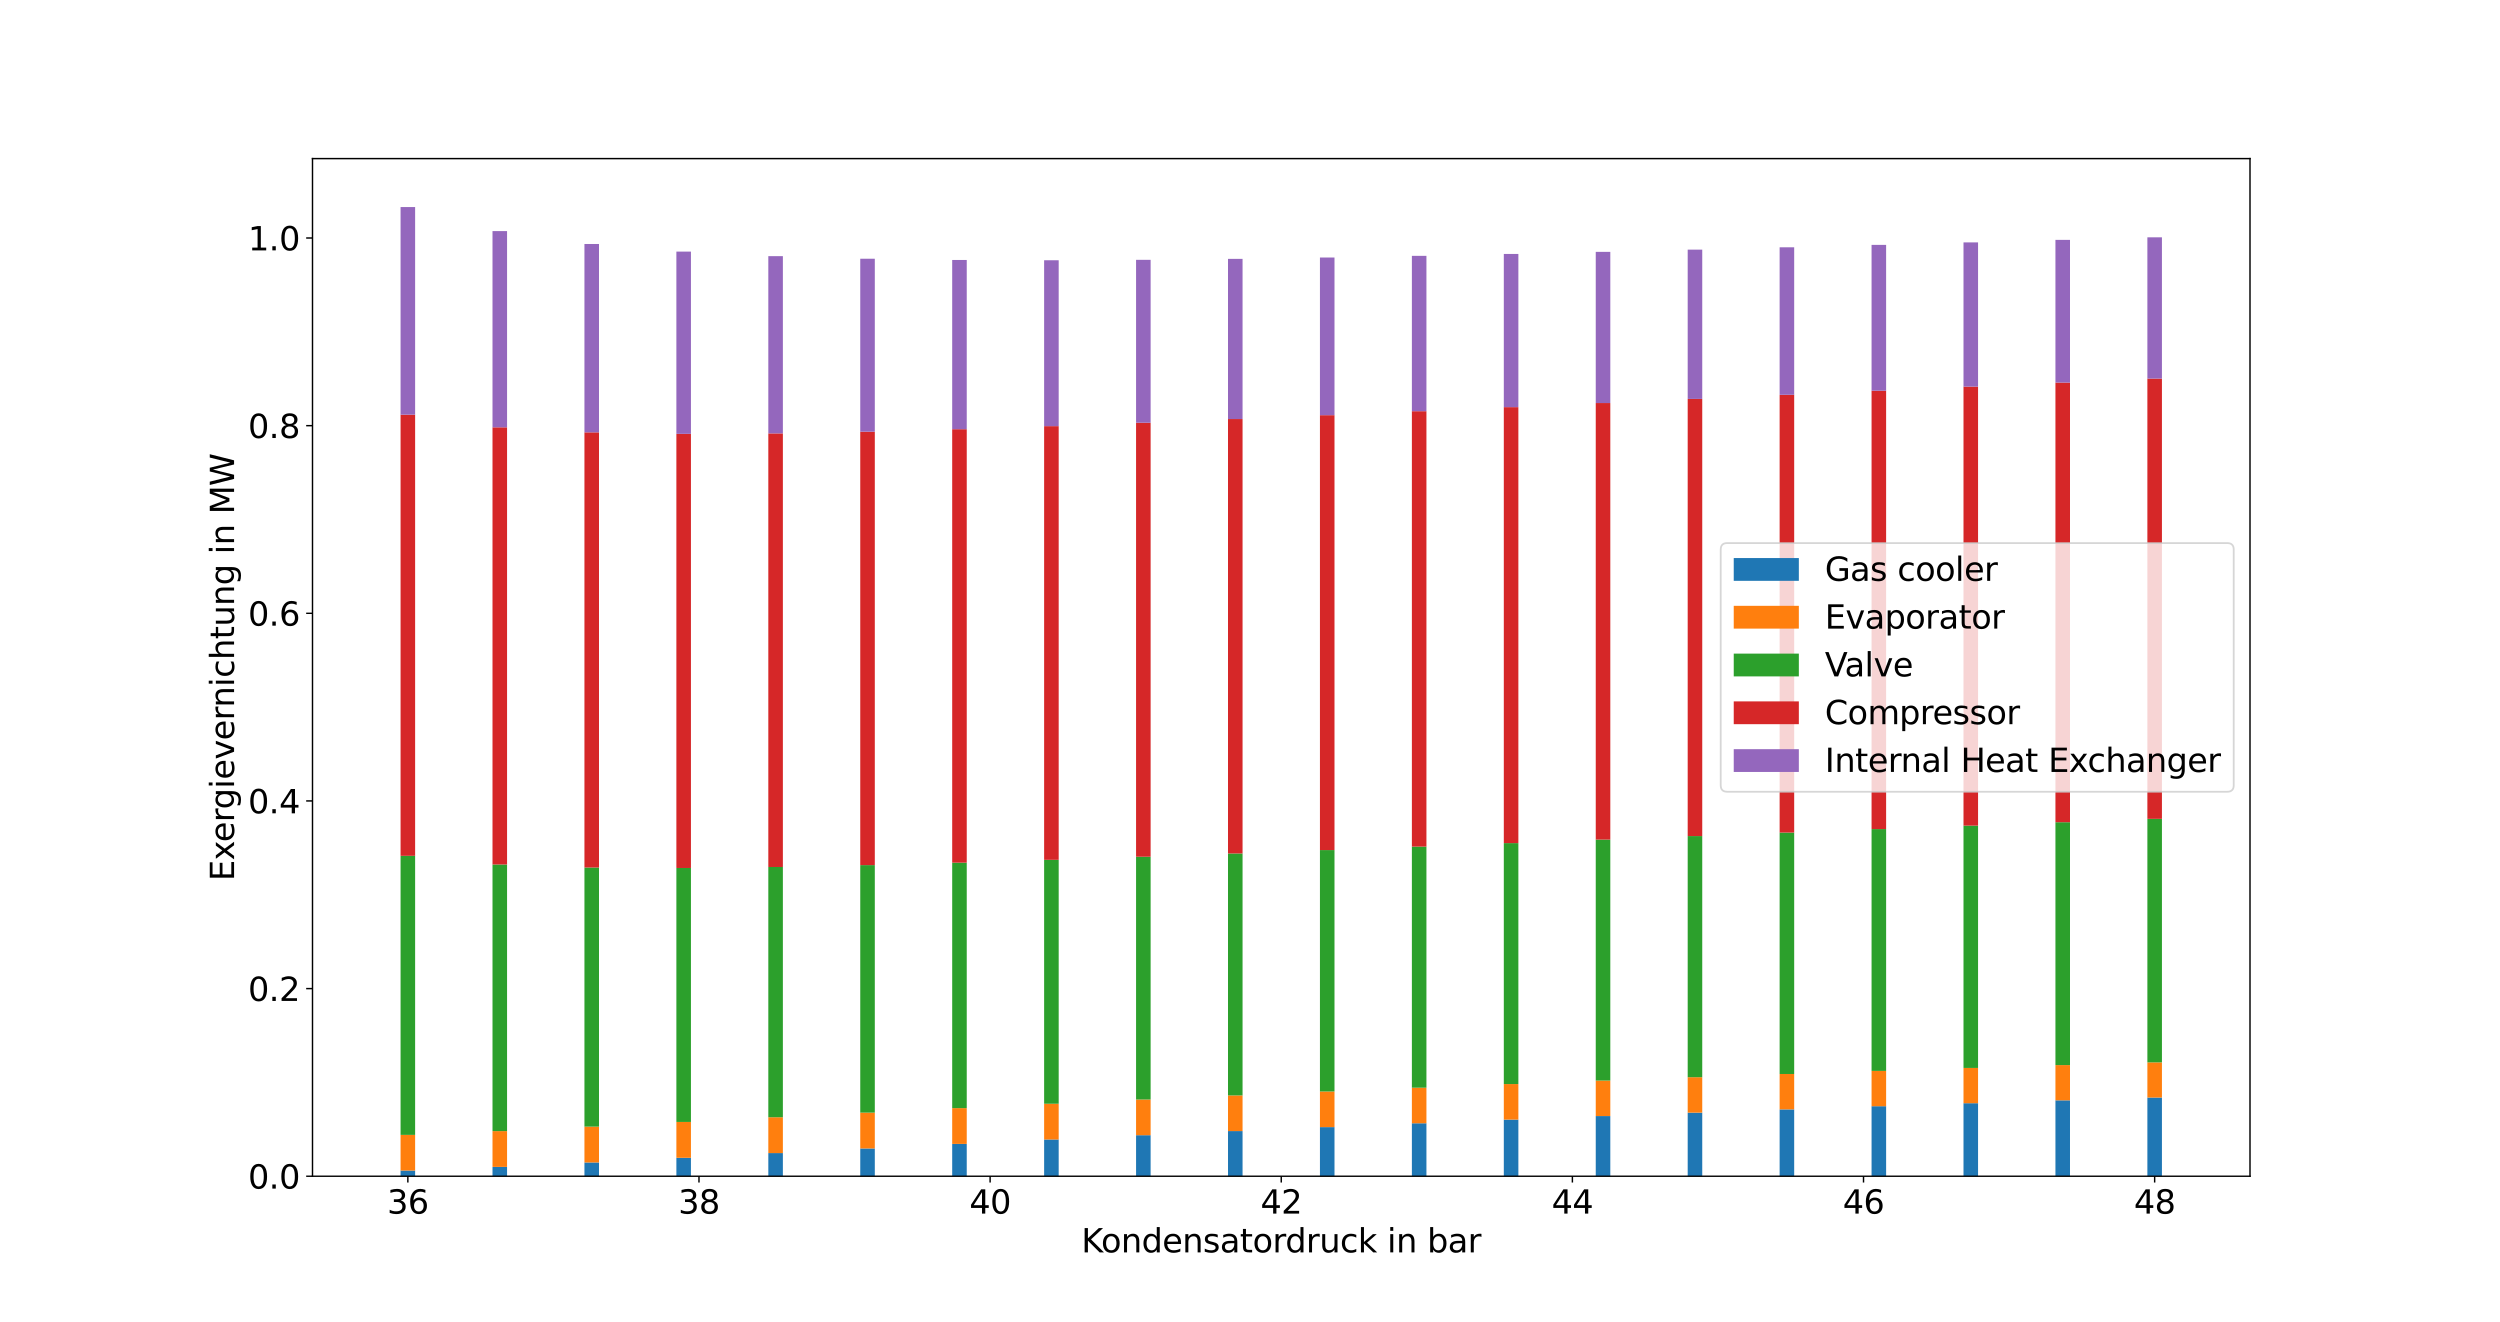 <?xml version="1.0" encoding="utf-8" standalone="no"?>
<!DOCTYPE svg PUBLIC "-//W3C//DTD SVG 1.1//EN"
  "http://www.w3.org/Graphics/SVG/1.1/DTD/svg11.dtd">
<svg xmlns:xlink="http://www.w3.org/1999/xlink" width="1382.4pt" height="730.8pt" viewBox="0 0 1382.4 730.8" xmlns="http://www.w3.org/2000/svg" version="1.1">
 <defs>
  <style type="text/css">*{stroke-linejoin: round; stroke-linecap: butt}</style>
 </defs>
 <g id="figure_1">
  <g id="patch_1">
   <path d="M 0 730.8 
L 1382.4 730.8 
L 1382.4 0 
L 0 0 
z
" style="fill: #ffffff"/>
  </g>
  <g id="axes_1">
   <g id="patch_2">
    <path d="M 172.8 650.412 
L 1244.16 650.412 
L 1244.16 87.696 
L 172.8 87.696 
z
" style="fill: #ffffff"/>
   </g>
   <g id="patch_3">
    <path d="M 221.498 650.412 
L 229.547 650.412 
L 229.547 647.27 
L 221.498 647.27 
z
" clip-path="url(#p63d029e828)" style="fill: #1f77b4"/>
   </g>
   <g id="patch_4">
    <path d="M 272.336 650.412 
L 280.385 650.412 
L 280.385 645.251 
L 272.336 645.251 
z
" clip-path="url(#p63d029e828)" style="fill: #1f77b4"/>
   </g>
   <g id="patch_5">
    <path d="M 323.173 650.412 
L 331.223 650.412 
L 331.223 642.798 
L 323.173 642.798 
z
" clip-path="url(#p63d029e828)" style="fill: #1f77b4"/>
   </g>
   <g id="patch_6">
    <path d="M 374.011 650.412 
L 382.06 650.412 
L 382.06 640.216 
L 374.011 640.216 
z
" clip-path="url(#p63d029e828)" style="fill: #1f77b4"/>
   </g>
   <g id="patch_7">
    <path d="M 424.849 650.412 
L 432.898 650.412 
L 432.898 637.616 
L 424.849 637.616 
z
" clip-path="url(#p63d029e828)" style="fill: #1f77b4"/>
   </g>
   <g id="patch_8">
    <path d="M 475.686 650.412 
L 483.735 650.412 
L 483.735 635.048 
L 475.686 635.048 
z
" clip-path="url(#p63d029e828)" style="fill: #1f77b4"/>
   </g>
   <g id="patch_9">
    <path d="M 526.524 650.412 
L 534.573 650.412 
L 534.573 632.536 
L 526.524 632.536 
z
" clip-path="url(#p63d029e828)" style="fill: #1f77b4"/>
   </g>
   <g id="patch_10">
    <path d="M 577.361 650.412 
L 585.411 650.412 
L 585.411 630.096 
L 577.361 630.096 
z
" clip-path="url(#p63d029e828)" style="fill: #1f77b4"/>
   </g>
   <g id="patch_11">
    <path d="M 628.199 650.412 
L 636.248 650.412 
L 636.248 627.732 
L 628.199 627.732 
z
" clip-path="url(#p63d029e828)" style="fill: #1f77b4"/>
   </g>
   <g id="patch_12">
    <path d="M 679.037 650.412 
L 687.086 650.412 
L 687.086 625.449 
L 679.037 625.449 
z
" clip-path="url(#p63d029e828)" style="fill: #1f77b4"/>
   </g>
   <g id="patch_13">
    <path d="M 729.874 650.412 
L 737.923 650.412 
L 737.923 623.248 
L 729.874 623.248 
z
" clip-path="url(#p63d029e828)" style="fill: #1f77b4"/>
   </g>
   <g id="patch_14">
    <path d="M 780.712 650.412 
L 788.761 650.412 
L 788.761 621.129 
L 780.712 621.129 
z
" clip-path="url(#p63d029e828)" style="fill: #1f77b4"/>
   </g>
   <g id="patch_15">
    <path d="M 831.549 650.412 
L 839.599 650.412 
L 839.599 619.089 
L 831.549 619.089 
z
" clip-path="url(#p63d029e828)" style="fill: #1f77b4"/>
   </g>
   <g id="patch_16">
    <path d="M 882.387 650.412 
L 890.436 650.412 
L 890.436 617.129 
L 882.387 617.129 
z
" clip-path="url(#p63d029e828)" style="fill: #1f77b4"/>
   </g>
   <g id="patch_17">
    <path d="M 933.225 650.412 
L 941.274 650.412 
L 941.274 615.246 
L 933.225 615.246 
z
" clip-path="url(#p63d029e828)" style="fill: #1f77b4"/>
   </g>
   <g id="patch_18">
    <path d="M 984.062 650.412 
L 992.111 650.412 
L 992.111 613.437 
L 984.062 613.437 
z
" clip-path="url(#p63d029e828)" style="fill: #1f77b4"/>
   </g>
   <g id="patch_19">
    <path d="M 1034.9 650.412 
L 1042.949 650.412 
L 1042.949 611.7 
L 1034.9 611.7 
z
" clip-path="url(#p63d029e828)" style="fill: #1f77b4"/>
   </g>
   <g id="patch_20">
    <path d="M 1085.737 650.412 
L 1093.787 650.412 
L 1093.787 610.033 
L 1085.737 610.033 
z
" clip-path="url(#p63d029e828)" style="fill: #1f77b4"/>
   </g>
   <g id="patch_21">
    <path d="M 1136.575 650.412 
L 1144.624 650.412 
L 1144.624 608.434 
L 1136.575 608.434 
z
" clip-path="url(#p63d029e828)" style="fill: #1f77b4"/>
   </g>
   <g id="patch_22">
    <path d="M 1187.413 650.412 
L 1195.462 650.412 
L 1195.462 606.9 
L 1187.413 606.9 
z
" clip-path="url(#p63d029e828)" style="fill: #1f77b4"/>
   </g>
   <g id="patch_23">
    <path d="M 221.498 647.27 
L 229.547 647.27 
L 229.547 627.544 
L 221.498 627.544 
z
" clip-path="url(#p63d029e828)" style="fill: #ff7f0e"/>
   </g>
   <g id="patch_24">
    <path d="M 272.336 645.251 
L 280.385 645.251 
L 280.385 625.456 
L 272.336 625.456 
z
" clip-path="url(#p63d029e828)" style="fill: #ff7f0e"/>
   </g>
   <g id="patch_25">
    <path d="M 323.173 642.798 
L 331.223 642.798 
L 331.223 622.976 
L 323.173 622.976 
z
" clip-path="url(#p63d029e828)" style="fill: #ff7f0e"/>
   </g>
   <g id="patch_26">
    <path d="M 374.011 640.216 
L 382.06 640.216 
L 382.06 620.387 
L 374.011 620.387 
z
" clip-path="url(#p63d029e828)" style="fill: #ff7f0e"/>
   </g>
   <g id="patch_27">
    <path d="M 424.849 637.616 
L 432.898 637.616 
L 432.898 617.791 
L 424.849 617.791 
z
" clip-path="url(#p63d029e828)" style="fill: #ff7f0e"/>
   </g>
   <g id="patch_28">
    <path d="M 475.686 635.048 
L 483.735 635.048 
L 483.735 615.235 
L 475.686 615.235 
z
" clip-path="url(#p63d029e828)" style="fill: #ff7f0e"/>
   </g>
   <g id="patch_29">
    <path d="M 526.524 632.536 
L 534.573 632.536 
L 534.573 612.741 
L 526.524 612.741 
z
" clip-path="url(#p63d029e828)" style="fill: #ff7f0e"/>
   </g>
   <g id="patch_30">
    <path d="M 577.361 630.096 
L 585.411 630.096 
L 585.411 610.32 
L 577.361 610.32 
z
" clip-path="url(#p63d029e828)" style="fill: #ff7f0e"/>
   </g>
   <g id="patch_31">
    <path d="M 628.199 627.732 
L 636.248 627.732 
L 636.248 607.979 
L 628.199 607.979 
z
" clip-path="url(#p63d029e828)" style="fill: #ff7f0e"/>
   </g>
   <g id="patch_32">
    <path d="M 679.037 625.449 
L 687.086 625.449 
L 687.086 605.72 
L 679.037 605.72 
z
" clip-path="url(#p63d029e828)" style="fill: #ff7f0e"/>
   </g>
   <g id="patch_33">
    <path d="M 729.874 623.248 
L 737.923 623.248 
L 737.923 603.545 
L 729.874 603.545 
z
" clip-path="url(#p63d029e828)" style="fill: #ff7f0e"/>
   </g>
   <g id="patch_34">
    <path d="M 780.712 621.129 
L 788.761 621.129 
L 788.761 601.452 
L 780.712 601.452 
z
" clip-path="url(#p63d029e828)" style="fill: #ff7f0e"/>
   </g>
   <g id="patch_35">
    <path d="M 831.549 619.089 
L 839.599 619.089 
L 839.599 599.44 
L 831.549 599.44 
z
" clip-path="url(#p63d029e828)" style="fill: #ff7f0e"/>
   </g>
   <g id="patch_36">
    <path d="M 882.387 617.129 
L 890.436 617.129 
L 890.436 597.507 
L 882.387 597.507 
z
" clip-path="url(#p63d029e828)" style="fill: #ff7f0e"/>
   </g>
   <g id="patch_37">
    <path d="M 933.225 615.246 
L 941.274 615.246 
L 941.274 595.651 
L 933.225 595.651 
z
" clip-path="url(#p63d029e828)" style="fill: #ff7f0e"/>
   </g>
   <g id="patch_38">
    <path d="M 984.062 613.437 
L 992.111 613.437 
L 992.111 593.871 
L 984.062 593.871 
z
" clip-path="url(#p63d029e828)" style="fill: #ff7f0e"/>
   </g>
   <g id="patch_39">
    <path d="M 1034.9 611.7 
L 1042.949 611.7 
L 1042.949 592.162 
L 1034.9 592.162 
z
" clip-path="url(#p63d029e828)" style="fill: #ff7f0e"/>
   </g>
   <g id="patch_40">
    <path d="M 1085.737 610.033 
L 1093.787 610.033 
L 1093.787 590.524 
L 1085.737 590.524 
z
" clip-path="url(#p63d029e828)" style="fill: #ff7f0e"/>
   </g>
   <g id="patch_41">
    <path d="M 1136.575 608.434 
L 1144.624 608.434 
L 1144.624 588.953 
L 1136.575 588.953 
z
" clip-path="url(#p63d029e828)" style="fill: #ff7f0e"/>
   </g>
   <g id="patch_42">
    <path d="M 1187.413 606.9 
L 1195.462 606.9 
L 1195.462 587.447 
L 1187.413 587.447 
z
" clip-path="url(#p63d029e828)" style="fill: #ff7f0e"/>
   </g>
   <g id="patch_43">
    <path d="M 221.498 627.544 
L 229.547 627.544 
L 229.547 473.232 
L 221.498 473.232 
z
" clip-path="url(#p63d029e828)" style="fill: #2ca02c"/>
   </g>
   <g id="patch_44">
    <path d="M 272.336 625.456 
L 280.385 625.456 
L 280.385 478.028 
L 272.336 478.028 
z
" clip-path="url(#p63d029e828)" style="fill: #2ca02c"/>
   </g>
   <g id="patch_45">
    <path d="M 323.173 622.976 
L 331.223 622.976 
L 331.223 479.708 
L 323.173 479.708 
z
" clip-path="url(#p63d029e828)" style="fill: #2ca02c"/>
   </g>
   <g id="patch_46">
    <path d="M 374.011 620.387 
L 382.06 620.387 
L 382.06 479.958 
L 374.011 479.958 
z
" clip-path="url(#p63d029e828)" style="fill: #2ca02c"/>
   </g>
   <g id="patch_47">
    <path d="M 424.849 617.791 
L 432.898 617.791 
L 432.898 479.41 
L 424.849 479.41 
z
" clip-path="url(#p63d029e828)" style="fill: #2ca02c"/>
   </g>
   <g id="patch_48">
    <path d="M 475.686 615.235 
L 483.735 615.235 
L 483.735 478.373 
L 475.686 478.373 
z
" clip-path="url(#p63d029e828)" style="fill: #2ca02c"/>
   </g>
   <g id="patch_49">
    <path d="M 526.524 612.741 
L 534.573 612.741 
L 534.573 477.017 
L 526.524 477.017 
z
" clip-path="url(#p63d029e828)" style="fill: #2ca02c"/>
   </g>
   <g id="patch_50">
    <path d="M 577.361 610.32 
L 585.411 610.32 
L 585.411 475.449 
L 577.361 475.449 
z
" clip-path="url(#p63d029e828)" style="fill: #2ca02c"/>
   </g>
   <g id="patch_51">
    <path d="M 628.199 607.979 
L 636.248 607.979 
L 636.248 473.737 
L 628.199 473.737 
z
" clip-path="url(#p63d029e828)" style="fill: #2ca02c"/>
   </g>
   <g id="patch_52">
    <path d="M 679.037 605.72 
L 687.086 605.72 
L 687.086 471.928 
L 679.037 471.928 
z
" clip-path="url(#p63d029e828)" style="fill: #2ca02c"/>
   </g>
   <g id="patch_53">
    <path d="M 729.874 603.545 
L 737.923 603.545 
L 737.923 470.055 
L 729.874 470.055 
z
" clip-path="url(#p63d029e828)" style="fill: #2ca02c"/>
   </g>
   <g id="patch_54">
    <path d="M 780.712 601.452 
L 788.761 601.452 
L 788.761 468.142 
L 780.712 468.142 
z
" clip-path="url(#p63d029e828)" style="fill: #2ca02c"/>
   </g>
   <g id="patch_55">
    <path d="M 831.549 599.44 
L 839.599 599.44 
L 839.599 466.205 
L 831.549 466.205 
z
" clip-path="url(#p63d029e828)" style="fill: #2ca02c"/>
   </g>
   <g id="patch_56">
    <path d="M 882.387 597.507 
L 890.436 597.507 
L 890.436 464.259 
L 882.387 464.259 
z
" clip-path="url(#p63d029e828)" style="fill: #2ca02c"/>
   </g>
   <g id="patch_57">
    <path d="M 933.225 595.651 
L 941.274 595.651 
L 941.274 462.313 
L 933.225 462.313 
z
" clip-path="url(#p63d029e828)" style="fill: #2ca02c"/>
   </g>
   <g id="patch_58">
    <path d="M 984.062 593.871 
L 992.111 593.871 
L 992.111 460.374 
L 984.062 460.374 
z
" clip-path="url(#p63d029e828)" style="fill: #2ca02c"/>
   </g>
   <g id="patch_59">
    <path d="M 1034.9 592.162 
L 1042.949 592.162 
L 1042.949 458.448 
L 1034.9 458.448 
z
" clip-path="url(#p63d029e828)" style="fill: #2ca02c"/>
   </g>
   <g id="patch_60">
    <path d="M 1085.737 590.524 
L 1093.787 590.524 
L 1093.787 456.54 
L 1085.737 456.54 
z
" clip-path="url(#p63d029e828)" style="fill: #2ca02c"/>
   </g>
   <g id="patch_61">
    <path d="M 1136.575 588.953 
L 1144.624 588.953 
L 1144.624 454.652 
L 1136.575 454.652 
z
" clip-path="url(#p63d029e828)" style="fill: #2ca02c"/>
   </g>
   <g id="patch_62">
    <path d="M 1187.413 587.447 
L 1195.462 587.447 
L 1195.462 452.787 
L 1187.413 452.787 
z
" clip-path="url(#p63d029e828)" style="fill: #2ca02c"/>
   </g>
   <g id="patch_63">
    <path d="M 221.498 473.232 
L 229.547 473.232 
L 229.547 229.304 
L 221.498 229.304 
z
" clip-path="url(#p63d029e828)" style="fill: #d62728"/>
   </g>
   <g id="patch_64">
    <path d="M 272.336 478.028 
L 280.385 478.028 
L 280.385 236.289 
L 272.336 236.289 
z
" clip-path="url(#p63d029e828)" style="fill: #d62728"/>
   </g>
   <g id="patch_65">
    <path d="M 323.173 479.708 
L 331.223 479.708 
L 331.223 239.068 
L 323.173 239.068 
z
" clip-path="url(#p63d029e828)" style="fill: #d62728"/>
   </g>
   <g id="patch_66">
    <path d="M 374.011 479.958 
L 382.06 479.958 
L 382.06 239.903 
L 374.011 239.903 
z
" clip-path="url(#p63d029e828)" style="fill: #d62728"/>
   </g>
   <g id="patch_67">
    <path d="M 424.849 479.41 
L 432.898 479.41 
L 432.898 239.645 
L 424.849 239.645 
z
" clip-path="url(#p63d029e828)" style="fill: #d62728"/>
   </g>
   <g id="patch_68">
    <path d="M 475.686 478.373 
L 483.735 478.373 
L 483.735 238.708 
L 475.686 238.708 
z
" clip-path="url(#p63d029e828)" style="fill: #d62728"/>
   </g>
   <g id="patch_69">
    <path d="M 526.524 477.017 
L 534.573 477.017 
L 534.573 237.327 
L 526.524 237.327 
z
" clip-path="url(#p63d029e828)" style="fill: #d62728"/>
   </g>
   <g id="patch_70">
    <path d="M 577.361 475.449 
L 585.411 475.449 
L 585.411 235.643 
L 577.361 235.643 
z
" clip-path="url(#p63d029e828)" style="fill: #d62728"/>
   </g>
   <g id="patch_71">
    <path d="M 628.199 473.737 
L 636.248 473.737 
L 636.248 233.751 
L 628.199 233.751 
z
" clip-path="url(#p63d029e828)" style="fill: #d62728"/>
   </g>
   <g id="patch_72">
    <path d="M 679.037 471.928 
L 687.086 471.928 
L 687.086 231.715 
L 679.037 231.715 
z
" clip-path="url(#p63d029e828)" style="fill: #d62728"/>
   </g>
   <g id="patch_73">
    <path d="M 729.874 470.055 
L 737.923 470.055 
L 737.923 229.579 
L 729.874 229.579 
z
" clip-path="url(#p63d029e828)" style="fill: #d62728"/>
   </g>
   <g id="patch_74">
    <path d="M 780.712 468.142 
L 788.761 468.142 
L 788.761 227.377 
L 780.712 227.377 
z
" clip-path="url(#p63d029e828)" style="fill: #d62728"/>
   </g>
   <g id="patch_75">
    <path d="M 831.549 466.205 
L 839.599 466.205 
L 839.599 225.133 
L 831.549 225.133 
z
" clip-path="url(#p63d029e828)" style="fill: #d62728"/>
   </g>
   <g id="patch_76">
    <path d="M 882.387 464.259 
L 890.436 464.259 
L 890.436 222.865 
L 882.387 222.865 
z
" clip-path="url(#p63d029e828)" style="fill: #d62728"/>
   </g>
   <g id="patch_77">
    <path d="M 933.225 462.313 
L 941.274 462.313 
L 941.274 220.586 
L 933.225 220.586 
z
" clip-path="url(#p63d029e828)" style="fill: #d62728"/>
   </g>
   <g id="patch_78">
    <path d="M 984.062 460.374 
L 992.111 460.374 
L 992.111 218.308 
L 984.062 218.308 
z
" clip-path="url(#p63d029e828)" style="fill: #d62728"/>
   </g>
   <g id="patch_79">
    <path d="M 1034.9 458.448 
L 1042.949 458.448 
L 1042.949 216.038 
L 1034.9 216.038 
z
" clip-path="url(#p63d029e828)" style="fill: #d62728"/>
   </g>
   <g id="patch_80">
    <path d="M 1085.737 456.54 
L 1093.787 456.54 
L 1093.787 213.783 
L 1085.737 213.783 
z
" clip-path="url(#p63d029e828)" style="fill: #d62728"/>
   </g>
   <g id="patch_81">
    <path d="M 1136.575 454.652 
L 1144.624 454.652 
L 1144.624 211.547 
L 1136.575 211.547 
z
" clip-path="url(#p63d029e828)" style="fill: #d62728"/>
   </g>
   <g id="patch_82">
    <path d="M 1187.413 452.787 
L 1195.462 452.787 
L 1195.462 209.334 
L 1187.413 209.334 
z
" clip-path="url(#p63d029e828)" style="fill: #d62728"/>
   </g>
   <g id="patch_83">
    <path d="M 221.498 229.304 
L 229.547 229.304 
L 229.547 114.492 
L 221.498 114.492 
z
" clip-path="url(#p63d029e828)" style="fill: #9467bd"/>
   </g>
   <g id="patch_84">
    <path d="M 272.336 236.289 
L 280.385 236.289 
L 280.385 127.786 
L 272.336 127.786 
z
" clip-path="url(#p63d029e828)" style="fill: #9467bd"/>
   </g>
   <g id="patch_85">
    <path d="M 323.173 239.068 
L 331.223 239.068 
L 331.223 134.917 
L 323.173 134.917 
z
" clip-path="url(#p63d029e828)" style="fill: #9467bd"/>
   </g>
   <g id="patch_86">
    <path d="M 374.011 239.903 
L 382.06 239.903 
L 382.06 139.125 
L 374.011 139.125 
z
" clip-path="url(#p63d029e828)" style="fill: #9467bd"/>
   </g>
   <g id="patch_87">
    <path d="M 424.849 239.645 
L 432.898 239.645 
L 432.898 141.64 
L 424.849 141.64 
z
" clip-path="url(#p63d029e828)" style="fill: #9467bd"/>
   </g>
   <g id="patch_88">
    <path d="M 475.686 238.708 
L 483.735 238.708 
L 483.735 143.069 
L 475.686 143.069 
z
" clip-path="url(#p63d029e828)" style="fill: #9467bd"/>
   </g>
   <g id="patch_89">
    <path d="M 526.524 237.327 
L 534.573 237.327 
L 534.573 143.754 
L 526.524 143.754 
z
" clip-path="url(#p63d029e828)" style="fill: #9467bd"/>
   </g>
   <g id="patch_90">
    <path d="M 577.361 235.643 
L 585.411 235.643 
L 585.411 143.909 
L 577.361 143.909 
z
" clip-path="url(#p63d029e828)" style="fill: #9467bd"/>
   </g>
   <g id="patch_91">
    <path d="M 628.199 233.751 
L 636.248 233.751 
L 636.248 143.674 
L 628.199 143.674 
z
" clip-path="url(#p63d029e828)" style="fill: #9467bd"/>
   </g>
   <g id="patch_92">
    <path d="M 679.037 231.715 
L 687.086 231.715 
L 687.086 143.146 
L 679.037 143.146 
z
" clip-path="url(#p63d029e828)" style="fill: #9467bd"/>
   </g>
   <g id="patch_93">
    <path d="M 729.874 229.579 
L 737.923 229.579 
L 737.923 142.396 
L 729.874 142.396 
z
" clip-path="url(#p63d029e828)" style="fill: #9467bd"/>
   </g>
   <g id="patch_94">
    <path d="M 780.712 227.377 
L 788.761 227.377 
L 788.761 141.476 
L 780.712 141.476 
z
" clip-path="url(#p63d029e828)" style="fill: #9467bd"/>
   </g>
   <g id="patch_95">
    <path d="M 831.549 225.133 
L 839.599 225.133 
L 839.599 140.424 
L 831.549 140.424 
z
" clip-path="url(#p63d029e828)" style="fill: #9467bd"/>
   </g>
   <g id="patch_96">
    <path d="M 882.387 222.865 
L 890.436 222.865 
L 890.436 139.271 
L 882.387 139.271 
z
" clip-path="url(#p63d029e828)" style="fill: #9467bd"/>
   </g>
   <g id="patch_97">
    <path d="M 933.225 220.586 
L 941.274 220.586 
L 941.274 138.038 
L 933.225 138.038 
z
" clip-path="url(#p63d029e828)" style="fill: #9467bd"/>
   </g>
   <g id="patch_98">
    <path d="M 984.062 218.308 
L 992.111 218.308 
L 992.111 136.746 
L 984.062 136.746 
z
" clip-path="url(#p63d029e828)" style="fill: #9467bd"/>
   </g>
   <g id="patch_99">
    <path d="M 1034.9 216.038 
L 1042.949 216.038 
L 1042.949 135.408 
L 1034.9 135.408 
z
" clip-path="url(#p63d029e828)" style="fill: #9467bd"/>
   </g>
   <g id="patch_100">
    <path d="M 1085.737 213.783 
L 1093.787 213.783 
L 1093.787 134.037 
L 1085.737 134.037 
z
" clip-path="url(#p63d029e828)" style="fill: #9467bd"/>
   </g>
   <g id="patch_101">
    <path d="M 1136.575 211.547 
L 1144.624 211.547 
L 1144.624 132.641 
L 1136.575 132.641 
z
" clip-path="url(#p63d029e828)" style="fill: #9467bd"/>
   </g>
   <g id="patch_102">
    <path d="M 1187.413 209.334 
L 1195.462 209.334 
L 1195.462 131.228 
L 1187.413 131.228 
z
" clip-path="url(#p63d029e828)" style="fill: #9467bd"/>
   </g>
   <g id="matplotlib.axis_1">
    <g id="xtick_1">
     <g id="line2d_1">
      <defs>
       <path id="mcdda5df9ca" d="M 0 0 
L 0 3.5 
" style="stroke: #000000; stroke-width: 0.8"/>
      </defs>
      <g>
       <use xlink:href="#mcdda5df9ca" x="225.523" y="650.412" style="stroke: #000000; stroke-width: 0.8"/>
      </g>
     </g>
     <g id="text_1">
      <!-- 36 -->
      <g transform="translate(214.07 671.089) scale(0.18 -0.18)">
       <defs>
        <path id="DejaVuSans-33" d="M 2597 2516 
Q 3050 2419 3304 2112 
Q 3559 1806 3559 1356 
Q 3559 666 3084 287 
Q 2609 -91 1734 -91 
Q 1441 -91 1130 -33 
Q 819 25 488 141 
L 488 750 
Q 750 597 1062 519 
Q 1375 441 1716 441 
Q 2309 441 2620 675 
Q 2931 909 2931 1356 
Q 2931 1769 2642 2001 
Q 2353 2234 1838 2234 
L 1294 2234 
L 1294 2753 
L 1863 2753 
Q 2328 2753 2575 2939 
Q 2822 3125 2822 3475 
Q 2822 3834 2567 4026 
Q 2313 4219 1838 4219 
Q 1578 4219 1281 4162 
Q 984 4106 628 3988 
L 628 4550 
Q 988 4650 1302 4700 
Q 1616 4750 1894 4750 
Q 2613 4750 3031 4423 
Q 3450 4097 3450 3541 
Q 3450 3153 3228 2886 
Q 3006 2619 2597 2516 
z
" transform="scale(0.016)"/>
        <path id="DejaVuSans-36" d="M 2113 2584 
Q 1688 2584 1439 2293 
Q 1191 2003 1191 1497 
Q 1191 994 1439 701 
Q 1688 409 2113 409 
Q 2538 409 2786 701 
Q 3034 994 3034 1497 
Q 3034 2003 2786 2293 
Q 2538 2584 2113 2584 
z
M 3366 4563 
L 3366 3988 
Q 3128 4100 2886 4159 
Q 2644 4219 2406 4219 
Q 1781 4219 1451 3797 
Q 1122 3375 1075 2522 
Q 1259 2794 1537 2939 
Q 1816 3084 2150 3084 
Q 2853 3084 3261 2657 
Q 3669 2231 3669 1497 
Q 3669 778 3244 343 
Q 2819 -91 2113 -91 
Q 1303 -91 875 529 
Q 447 1150 447 2328 
Q 447 3434 972 4092 
Q 1497 4750 2381 4750 
Q 2619 4750 2861 4703 
Q 3103 4656 3366 4563 
z
" transform="scale(0.016)"/>
       </defs>
       <use xlink:href="#DejaVuSans-33"/>
       <use xlink:href="#DejaVuSans-36" x="63.623"/>
      </g>
     </g>
    </g>
    <g id="xtick_2">
     <g id="line2d_2">
      <g>
       <use xlink:href="#mcdda5df9ca" x="386.509" y="650.412" style="stroke: #000000; stroke-width: 0.8"/>
      </g>
     </g>
     <g id="text_2">
      <!-- 38 -->
      <g transform="translate(375.056 671.089) scale(0.18 -0.18)">
       <defs>
        <path id="DejaVuSans-38" d="M 2034 2216 
Q 1584 2216 1326 1975 
Q 1069 1734 1069 1313 
Q 1069 891 1326 650 
Q 1584 409 2034 409 
Q 2484 409 2743 651 
Q 3003 894 3003 1313 
Q 3003 1734 2745 1975 
Q 2488 2216 2034 2216 
z
M 1403 2484 
Q 997 2584 770 2862 
Q 544 3141 544 3541 
Q 544 4100 942 4425 
Q 1341 4750 2034 4750 
Q 2731 4750 3128 4425 
Q 3525 4100 3525 3541 
Q 3525 3141 3298 2862 
Q 3072 2584 2669 2484 
Q 3125 2378 3379 2068 
Q 3634 1759 3634 1313 
Q 3634 634 3220 271 
Q 2806 -91 2034 -91 
Q 1263 -91 848 271 
Q 434 634 434 1313 
Q 434 1759 690 2068 
Q 947 2378 1403 2484 
z
M 1172 3481 
Q 1172 3119 1398 2916 
Q 1625 2713 2034 2713 
Q 2441 2713 2670 2916 
Q 2900 3119 2900 3481 
Q 2900 3844 2670 4047 
Q 2441 4250 2034 4250 
Q 1625 4250 1398 4047 
Q 1172 3844 1172 3481 
z
" transform="scale(0.016)"/>
       </defs>
       <use xlink:href="#DejaVuSans-33"/>
       <use xlink:href="#DejaVuSans-38" x="63.623"/>
      </g>
     </g>
    </g>
    <g id="xtick_3">
     <g id="line2d_3">
      <g>
       <use xlink:href="#mcdda5df9ca" x="547.494" y="650.412" style="stroke: #000000; stroke-width: 0.8"/>
      </g>
     </g>
     <g id="text_3">
      <!-- 40 -->
      <g transform="translate(536.042 671.089) scale(0.18 -0.18)">
       <defs>
        <path id="DejaVuSans-34" d="M 2419 4116 
L 825 1625 
L 2419 1625 
L 2419 4116 
z
M 2253 4666 
L 3047 4666 
L 3047 1625 
L 3713 1625 
L 3713 1100 
L 3047 1100 
L 3047 0 
L 2419 0 
L 2419 1100 
L 313 1100 
L 313 1709 
L 2253 4666 
z
" transform="scale(0.016)"/>
        <path id="DejaVuSans-30" d="M 2034 4250 
Q 1547 4250 1301 3770 
Q 1056 3291 1056 2328 
Q 1056 1369 1301 889 
Q 1547 409 2034 409 
Q 2525 409 2770 889 
Q 3016 1369 3016 2328 
Q 3016 3291 2770 3770 
Q 2525 4250 2034 4250 
z
M 2034 4750 
Q 2819 4750 3233 4129 
Q 3647 3509 3647 2328 
Q 3647 1150 3233 529 
Q 2819 -91 2034 -91 
Q 1250 -91 836 529 
Q 422 1150 422 2328 
Q 422 3509 836 4129 
Q 1250 4750 2034 4750 
z
" transform="scale(0.016)"/>
       </defs>
       <use xlink:href="#DejaVuSans-34"/>
       <use xlink:href="#DejaVuSans-30" x="63.623"/>
      </g>
     </g>
    </g>
    <g id="xtick_4">
     <g id="line2d_4">
      <g>
       <use xlink:href="#mcdda5df9ca" x="708.48" y="650.412" style="stroke: #000000; stroke-width: 0.8"/>
      </g>
     </g>
     <g id="text_4">
      <!-- 42 -->
      <g transform="translate(697.028 671.089) scale(0.18 -0.18)">
       <defs>
        <path id="DejaVuSans-32" d="M 1228 531 
L 3431 531 
L 3431 0 
L 469 0 
L 469 531 
Q 828 903 1448 1529 
Q 2069 2156 2228 2338 
Q 2531 2678 2651 2914 
Q 2772 3150 2772 3378 
Q 2772 3750 2511 3984 
Q 2250 4219 1831 4219 
Q 1534 4219 1204 4116 
Q 875 4013 500 3803 
L 500 4441 
Q 881 4594 1212 4672 
Q 1544 4750 1819 4750 
Q 2544 4750 2975 4387 
Q 3406 4025 3406 3419 
Q 3406 3131 3298 2873 
Q 3191 2616 2906 2266 
Q 2828 2175 2409 1742 
Q 1991 1309 1228 531 
z
" transform="scale(0.016)"/>
       </defs>
       <use xlink:href="#DejaVuSans-34"/>
       <use xlink:href="#DejaVuSans-32" x="63.623"/>
      </g>
     </g>
    </g>
    <g id="xtick_5">
     <g id="line2d_5">
      <g>
       <use xlink:href="#mcdda5df9ca" x="869.466" y="650.412" style="stroke: #000000; stroke-width: 0.8"/>
      </g>
     </g>
     <g id="text_5">
      <!-- 44 -->
      <g transform="translate(858.013 671.089) scale(0.18 -0.18)">
       <use xlink:href="#DejaVuSans-34"/>
       <use xlink:href="#DejaVuSans-34" x="63.623"/>
      </g>
     </g>
    </g>
    <g id="xtick_6">
     <g id="line2d_6">
      <g>
       <use xlink:href="#mcdda5df9ca" x="1030.451" y="650.412" style="stroke: #000000; stroke-width: 0.8"/>
      </g>
     </g>
     <g id="text_6">
      <!-- 46 -->
      <g transform="translate(1018.999 671.089) scale(0.18 -0.18)">
       <use xlink:href="#DejaVuSans-34"/>
       <use xlink:href="#DejaVuSans-36" x="63.623"/>
      </g>
     </g>
    </g>
    <g id="xtick_7">
     <g id="line2d_7">
      <g>
       <use xlink:href="#mcdda5df9ca" x="1191.437" y="650.412" style="stroke: #000000; stroke-width: 0.8"/>
      </g>
     </g>
     <g id="text_7">
      <!-- 48 -->
      <g transform="translate(1179.985 671.089) scale(0.18 -0.18)">
       <use xlink:href="#DejaVuSans-34"/>
       <use xlink:href="#DejaVuSans-38" x="63.623"/>
      </g>
     </g>
    </g>
    <g id="text_8">
     <!-- Kondensatordruck in bar -->
     <g transform="translate(597.95 692.51) scale(0.18 -0.18)">
      <defs>
       <path id="DejaVuSans-4b" d="M 628 4666 
L 1259 4666 
L 1259 2694 
L 3353 4666 
L 4166 4666 
L 1850 2491 
L 4331 0 
L 3500 0 
L 1259 2247 
L 1259 0 
L 628 0 
L 628 4666 
z
" transform="scale(0.016)"/>
       <path id="DejaVuSans-6f" d="M 1959 3097 
Q 1497 3097 1228 2736 
Q 959 2375 959 1747 
Q 959 1119 1226 758 
Q 1494 397 1959 397 
Q 2419 397 2687 759 
Q 2956 1122 2956 1747 
Q 2956 2369 2687 2733 
Q 2419 3097 1959 3097 
z
M 1959 3584 
Q 2709 3584 3137 3096 
Q 3566 2609 3566 1747 
Q 3566 888 3137 398 
Q 2709 -91 1959 -91 
Q 1206 -91 779 398 
Q 353 888 353 1747 
Q 353 2609 779 3096 
Q 1206 3584 1959 3584 
z
" transform="scale(0.016)"/>
       <path id="DejaVuSans-6e" d="M 3513 2113 
L 3513 0 
L 2938 0 
L 2938 2094 
Q 2938 2591 2744 2837 
Q 2550 3084 2163 3084 
Q 1697 3084 1428 2787 
Q 1159 2491 1159 1978 
L 1159 0 
L 581 0 
L 581 3500 
L 1159 3500 
L 1159 2956 
Q 1366 3272 1645 3428 
Q 1925 3584 2291 3584 
Q 2894 3584 3203 3211 
Q 3513 2838 3513 2113 
z
" transform="scale(0.016)"/>
       <path id="DejaVuSans-64" d="M 2906 2969 
L 2906 4863 
L 3481 4863 
L 3481 0 
L 2906 0 
L 2906 525 
Q 2725 213 2448 61 
Q 2172 -91 1784 -91 
Q 1150 -91 751 415 
Q 353 922 353 1747 
Q 353 2572 751 3078 
Q 1150 3584 1784 3584 
Q 2172 3584 2448 3432 
Q 2725 3281 2906 2969 
z
M 947 1747 
Q 947 1113 1208 752 
Q 1469 391 1925 391 
Q 2381 391 2643 752 
Q 2906 1113 2906 1747 
Q 2906 2381 2643 2742 
Q 2381 3103 1925 3103 
Q 1469 3103 1208 2742 
Q 947 2381 947 1747 
z
" transform="scale(0.016)"/>
       <path id="DejaVuSans-65" d="M 3597 1894 
L 3597 1613 
L 953 1613 
Q 991 1019 1311 708 
Q 1631 397 2203 397 
Q 2534 397 2845 478 
Q 3156 559 3463 722 
L 3463 178 
Q 3153 47 2828 -22 
Q 2503 -91 2169 -91 
Q 1331 -91 842 396 
Q 353 884 353 1716 
Q 353 2575 817 3079 
Q 1281 3584 2069 3584 
Q 2775 3584 3186 3129 
Q 3597 2675 3597 1894 
z
M 3022 2063 
Q 3016 2534 2758 2815 
Q 2500 3097 2075 3097 
Q 1594 3097 1305 2825 
Q 1016 2553 972 2059 
L 3022 2063 
z
" transform="scale(0.016)"/>
       <path id="DejaVuSans-73" d="M 2834 3397 
L 2834 2853 
Q 2591 2978 2328 3040 
Q 2066 3103 1784 3103 
Q 1356 3103 1142 2972 
Q 928 2841 928 2578 
Q 928 2378 1081 2264 
Q 1234 2150 1697 2047 
L 1894 2003 
Q 2506 1872 2764 1633 
Q 3022 1394 3022 966 
Q 3022 478 2636 193 
Q 2250 -91 1575 -91 
Q 1294 -91 989 -36 
Q 684 19 347 128 
L 347 722 
Q 666 556 975 473 
Q 1284 391 1588 391 
Q 1994 391 2212 530 
Q 2431 669 2431 922 
Q 2431 1156 2273 1281 
Q 2116 1406 1581 1522 
L 1381 1569 
Q 847 1681 609 1914 
Q 372 2147 372 2553 
Q 372 3047 722 3315 
Q 1072 3584 1716 3584 
Q 2034 3584 2315 3537 
Q 2597 3491 2834 3397 
z
" transform="scale(0.016)"/>
       <path id="DejaVuSans-61" d="M 2194 1759 
Q 1497 1759 1228 1600 
Q 959 1441 959 1056 
Q 959 750 1161 570 
Q 1363 391 1709 391 
Q 2188 391 2477 730 
Q 2766 1069 2766 1631 
L 2766 1759 
L 2194 1759 
z
M 3341 1997 
L 3341 0 
L 2766 0 
L 2766 531 
Q 2569 213 2275 61 
Q 1981 -91 1556 -91 
Q 1019 -91 701 211 
Q 384 513 384 1019 
Q 384 1609 779 1909 
Q 1175 2209 1959 2209 
L 2766 2209 
L 2766 2266 
Q 2766 2663 2505 2880 
Q 2244 3097 1772 3097 
Q 1472 3097 1187 3025 
Q 903 2953 641 2809 
L 641 3341 
Q 956 3463 1253 3523 
Q 1550 3584 1831 3584 
Q 2591 3584 2966 3190 
Q 3341 2797 3341 1997 
z
" transform="scale(0.016)"/>
       <path id="DejaVuSans-74" d="M 1172 4494 
L 1172 3500 
L 2356 3500 
L 2356 3053 
L 1172 3053 
L 1172 1153 
Q 1172 725 1289 603 
Q 1406 481 1766 481 
L 2356 481 
L 2356 0 
L 1766 0 
Q 1100 0 847 248 
Q 594 497 594 1153 
L 594 3053 
L 172 3053 
L 172 3500 
L 594 3500 
L 594 4494 
L 1172 4494 
z
" transform="scale(0.016)"/>
       <path id="DejaVuSans-72" d="M 2631 2963 
Q 2534 3019 2420 3045 
Q 2306 3072 2169 3072 
Q 1681 3072 1420 2755 
Q 1159 2438 1159 1844 
L 1159 0 
L 581 0 
L 581 3500 
L 1159 3500 
L 1159 2956 
Q 1341 3275 1631 3429 
Q 1922 3584 2338 3584 
Q 2397 3584 2469 3576 
Q 2541 3569 2628 3553 
L 2631 2963 
z
" transform="scale(0.016)"/>
       <path id="DejaVuSans-75" d="M 544 1381 
L 544 3500 
L 1119 3500 
L 1119 1403 
Q 1119 906 1312 657 
Q 1506 409 1894 409 
Q 2359 409 2629 706 
Q 2900 1003 2900 1516 
L 2900 3500 
L 3475 3500 
L 3475 0 
L 2900 0 
L 2900 538 
Q 2691 219 2414 64 
Q 2138 -91 1772 -91 
Q 1169 -91 856 284 
Q 544 659 544 1381 
z
M 1991 3584 
L 1991 3584 
z
" transform="scale(0.016)"/>
       <path id="DejaVuSans-63" d="M 3122 3366 
L 3122 2828 
Q 2878 2963 2633 3030 
Q 2388 3097 2138 3097 
Q 1578 3097 1268 2742 
Q 959 2388 959 1747 
Q 959 1106 1268 751 
Q 1578 397 2138 397 
Q 2388 397 2633 464 
Q 2878 531 3122 666 
L 3122 134 
Q 2881 22 2623 -34 
Q 2366 -91 2075 -91 
Q 1284 -91 818 406 
Q 353 903 353 1747 
Q 353 2603 823 3093 
Q 1294 3584 2113 3584 
Q 2378 3584 2631 3529 
Q 2884 3475 3122 3366 
z
" transform="scale(0.016)"/>
       <path id="DejaVuSans-6b" d="M 581 4863 
L 1159 4863 
L 1159 1991 
L 2875 3500 
L 3609 3500 
L 1753 1863 
L 3688 0 
L 2938 0 
L 1159 1709 
L 1159 0 
L 581 0 
L 581 4863 
z
" transform="scale(0.016)"/>
       <path id="DejaVuSans-20" transform="scale(0.016)"/>
       <path id="DejaVuSans-69" d="M 603 3500 
L 1178 3500 
L 1178 0 
L 603 0 
L 603 3500 
z
M 603 4863 
L 1178 4863 
L 1178 4134 
L 603 4134 
L 603 4863 
z
" transform="scale(0.016)"/>
       <path id="DejaVuSans-62" d="M 3116 1747 
Q 3116 2381 2855 2742 
Q 2594 3103 2138 3103 
Q 1681 3103 1420 2742 
Q 1159 2381 1159 1747 
Q 1159 1113 1420 752 
Q 1681 391 2138 391 
Q 2594 391 2855 752 
Q 3116 1113 3116 1747 
z
M 1159 2969 
Q 1341 3281 1617 3432 
Q 1894 3584 2278 3584 
Q 2916 3584 3314 3078 
Q 3713 2572 3713 1747 
Q 3713 922 3314 415 
Q 2916 -91 2278 -91 
Q 1894 -91 1617 61 
Q 1341 213 1159 525 
L 1159 0 
L 581 0 
L 581 4863 
L 1159 4863 
L 1159 2969 
z
" transform="scale(0.016)"/>
      </defs>
      <use xlink:href="#DejaVuSans-4b"/>
      <use xlink:href="#DejaVuSans-6f" x="60.576"/>
      <use xlink:href="#DejaVuSans-6e" x="121.758"/>
      <use xlink:href="#DejaVuSans-64" x="185.137"/>
      <use xlink:href="#DejaVuSans-65" x="248.613"/>
      <use xlink:href="#DejaVuSans-6e" x="310.137"/>
      <use xlink:href="#DejaVuSans-73" x="373.516"/>
      <use xlink:href="#DejaVuSans-61" x="425.615"/>
      <use xlink:href="#DejaVuSans-74" x="486.895"/>
      <use xlink:href="#DejaVuSans-6f" x="526.104"/>
      <use xlink:href="#DejaVuSans-72" x="587.285"/>
      <use xlink:href="#DejaVuSans-64" x="626.648"/>
      <use xlink:href="#DejaVuSans-72" x="690.125"/>
      <use xlink:href="#DejaVuSans-75" x="731.238"/>
      <use xlink:href="#DejaVuSans-63" x="794.617"/>
      <use xlink:href="#DejaVuSans-6b" x="849.598"/>
      <use xlink:href="#DejaVuSans-20" x="907.508"/>
      <use xlink:href="#DejaVuSans-69" x="939.295"/>
      <use xlink:href="#DejaVuSans-6e" x="967.078"/>
      <use xlink:href="#DejaVuSans-20" x="1030.457"/>
      <use xlink:href="#DejaVuSans-62" x="1062.244"/>
      <use xlink:href="#DejaVuSans-61" x="1125.721"/>
      <use xlink:href="#DejaVuSans-72" x="1187"/>
     </g>
    </g>
   </g>
   <g id="matplotlib.axis_2">
    <g id="ytick_1">
     <g id="line2d_8">
      <defs>
       <path id="m0c4a7ddde1" d="M 0 0 
L -3.5 0 
" style="stroke: #000000; stroke-width: 0.8"/>
      </defs>
      <g>
       <use xlink:href="#m0c4a7ddde1" x="172.8" y="650.412" style="stroke: #000000; stroke-width: 0.8"/>
      </g>
     </g>
     <g id="text_9">
      <!-- 0.0 -->
      <g transform="translate(137.174 657.251) scale(0.18 -0.18)">
       <defs>
        <path id="DejaVuSans-2e" d="M 684 794 
L 1344 794 
L 1344 0 
L 684 0 
L 684 794 
z
" transform="scale(0.016)"/>
       </defs>
       <use xlink:href="#DejaVuSans-30"/>
       <use xlink:href="#DejaVuSans-2e" x="63.623"/>
       <use xlink:href="#DejaVuSans-30" x="95.41"/>
      </g>
     </g>
    </g>
    <g id="ytick_2">
     <g id="line2d_9">
      <g>
       <use xlink:href="#m0c4a7ddde1" x="172.8" y="546.651" style="stroke: #000000; stroke-width: 0.8"/>
      </g>
     </g>
     <g id="text_10">
      <!-- 0.2 -->
      <g transform="translate(137.174 553.489) scale(0.18 -0.18)">
       <use xlink:href="#DejaVuSans-30"/>
       <use xlink:href="#DejaVuSans-2e" x="63.623"/>
       <use xlink:href="#DejaVuSans-32" x="95.41"/>
      </g>
     </g>
    </g>
    <g id="ytick_3">
     <g id="line2d_10">
      <g>
       <use xlink:href="#m0c4a7ddde1" x="172.8" y="442.889" style="stroke: #000000; stroke-width: 0.8"/>
      </g>
     </g>
     <g id="text_11">
      <!-- 0.4 -->
      <g transform="translate(137.174 449.728) scale(0.18 -0.18)">
       <use xlink:href="#DejaVuSans-30"/>
       <use xlink:href="#DejaVuSans-2e" x="63.623"/>
       <use xlink:href="#DejaVuSans-34" x="95.41"/>
      </g>
     </g>
    </g>
    <g id="ytick_4">
     <g id="line2d_11">
      <g>
       <use xlink:href="#m0c4a7ddde1" x="172.8" y="339.128" style="stroke: #000000; stroke-width: 0.8"/>
      </g>
     </g>
     <g id="text_12">
      <!-- 0.6 -->
      <g transform="translate(137.174 345.966) scale(0.18 -0.18)">
       <use xlink:href="#DejaVuSans-30"/>
       <use xlink:href="#DejaVuSans-2e" x="63.623"/>
       <use xlink:href="#DejaVuSans-36" x="95.41"/>
      </g>
     </g>
    </g>
    <g id="ytick_5">
     <g id="line2d_12">
      <g>
       <use xlink:href="#m0c4a7ddde1" x="172.8" y="235.366" style="stroke: #000000; stroke-width: 0.8"/>
      </g>
     </g>
     <g id="text_13">
      <!-- 0.8 -->
      <g transform="translate(137.174 242.205) scale(0.18 -0.18)">
       <use xlink:href="#DejaVuSans-30"/>
       <use xlink:href="#DejaVuSans-2e" x="63.623"/>
       <use xlink:href="#DejaVuSans-38" x="95.41"/>
      </g>
     </g>
    </g>
    <g id="ytick_6">
     <g id="line2d_13">
      <g>
       <use xlink:href="#m0c4a7ddde1" x="172.8" y="131.605" style="stroke: #000000; stroke-width: 0.8"/>
      </g>
     </g>
     <g id="text_14">
      <!-- 1.0 -->
      <g transform="translate(137.174 138.443) scale(0.18 -0.18)">
       <defs>
        <path id="DejaVuSans-31" d="M 794 531 
L 1825 531 
L 1825 4091 
L 703 3866 
L 703 4441 
L 1819 4666 
L 2450 4666 
L 2450 531 
L 3481 531 
L 3481 0 
L 794 0 
L 794 531 
z
" transform="scale(0.016)"/>
       </defs>
       <use xlink:href="#DejaVuSans-31"/>
       <use xlink:href="#DejaVuSans-2e" x="63.623"/>
       <use xlink:href="#DejaVuSans-30" x="95.41"/>
      </g>
     </g>
    </g>
    <g id="text_15">
     <!-- Exergievernichtung in MW -->
     <g transform="translate(129.431 487.12) rotate(-90) scale(0.18 -0.18)">
      <defs>
       <path id="DejaVuSans-45" d="M 628 4666 
L 3578 4666 
L 3578 4134 
L 1259 4134 
L 1259 2753 
L 3481 2753 
L 3481 2222 
L 1259 2222 
L 1259 531 
L 3634 531 
L 3634 0 
L 628 0 
L 628 4666 
z
" transform="scale(0.016)"/>
       <path id="DejaVuSans-78" d="M 3513 3500 
L 2247 1797 
L 3578 0 
L 2900 0 
L 1881 1375 
L 863 0 
L 184 0 
L 1544 1831 
L 300 3500 
L 978 3500 
L 1906 2253 
L 2834 3500 
L 3513 3500 
z
" transform="scale(0.016)"/>
       <path id="DejaVuSans-67" d="M 2906 1791 
Q 2906 2416 2648 2759 
Q 2391 3103 1925 3103 
Q 1463 3103 1205 2759 
Q 947 2416 947 1791 
Q 947 1169 1205 825 
Q 1463 481 1925 481 
Q 2391 481 2648 825 
Q 2906 1169 2906 1791 
z
M 3481 434 
Q 3481 -459 3084 -895 
Q 2688 -1331 1869 -1331 
Q 1566 -1331 1297 -1286 
Q 1028 -1241 775 -1147 
L 775 -588 
Q 1028 -725 1275 -790 
Q 1522 -856 1778 -856 
Q 2344 -856 2625 -561 
Q 2906 -266 2906 331 
L 2906 616 
Q 2728 306 2450 153 
Q 2172 0 1784 0 
Q 1141 0 747 490 
Q 353 981 353 1791 
Q 353 2603 747 3093 
Q 1141 3584 1784 3584 
Q 2172 3584 2450 3431 
Q 2728 3278 2906 2969 
L 2906 3500 
L 3481 3500 
L 3481 434 
z
" transform="scale(0.016)"/>
       <path id="DejaVuSans-76" d="M 191 3500 
L 800 3500 
L 1894 563 
L 2988 3500 
L 3597 3500 
L 2284 0 
L 1503 0 
L 191 3500 
z
" transform="scale(0.016)"/>
       <path id="DejaVuSans-68" d="M 3513 2113 
L 3513 0 
L 2938 0 
L 2938 2094 
Q 2938 2591 2744 2837 
Q 2550 3084 2163 3084 
Q 1697 3084 1428 2787 
Q 1159 2491 1159 1978 
L 1159 0 
L 581 0 
L 581 4863 
L 1159 4863 
L 1159 2956 
Q 1366 3272 1645 3428 
Q 1925 3584 2291 3584 
Q 2894 3584 3203 3211 
Q 3513 2838 3513 2113 
z
" transform="scale(0.016)"/>
       <path id="DejaVuSans-4d" d="M 628 4666 
L 1569 4666 
L 2759 1491 
L 3956 4666 
L 4897 4666 
L 4897 0 
L 4281 0 
L 4281 4097 
L 3078 897 
L 2444 897 
L 1241 4097 
L 1241 0 
L 628 0 
L 628 4666 
z
" transform="scale(0.016)"/>
       <path id="DejaVuSans-57" d="M 213 4666 
L 850 4666 
L 1831 722 
L 2809 4666 
L 3519 4666 
L 4500 722 
L 5478 4666 
L 6119 4666 
L 4947 0 
L 4153 0 
L 3169 4050 
L 2175 0 
L 1381 0 
L 213 4666 
z
" transform="scale(0.016)"/>
      </defs>
      <use xlink:href="#DejaVuSans-45"/>
      <use xlink:href="#DejaVuSans-78" x="63.184"/>
      <use xlink:href="#DejaVuSans-65" x="119.238"/>
      <use xlink:href="#DejaVuSans-72" x="180.762"/>
      <use xlink:href="#DejaVuSans-67" x="220.125"/>
      <use xlink:href="#DejaVuSans-69" x="283.602"/>
      <use xlink:href="#DejaVuSans-65" x="311.385"/>
      <use xlink:href="#DejaVuSans-76" x="372.908"/>
      <use xlink:href="#DejaVuSans-65" x="432.088"/>
      <use xlink:href="#DejaVuSans-72" x="493.611"/>
      <use xlink:href="#DejaVuSans-6e" x="532.975"/>
      <use xlink:href="#DejaVuSans-69" x="596.354"/>
      <use xlink:href="#DejaVuSans-63" x="624.137"/>
      <use xlink:href="#DejaVuSans-68" x="679.117"/>
      <use xlink:href="#DejaVuSans-74" x="742.496"/>
      <use xlink:href="#DejaVuSans-75" x="781.705"/>
      <use xlink:href="#DejaVuSans-6e" x="845.084"/>
      <use xlink:href="#DejaVuSans-67" x="908.463"/>
      <use xlink:href="#DejaVuSans-20" x="971.939"/>
      <use xlink:href="#DejaVuSans-69" x="1003.727"/>
      <use xlink:href="#DejaVuSans-6e" x="1031.51"/>
      <use xlink:href="#DejaVuSans-20" x="1094.889"/>
      <use xlink:href="#DejaVuSans-4d" x="1126.676"/>
      <use xlink:href="#DejaVuSans-57" x="1212.955"/>
     </g>
    </g>
   </g>
   <g id="patch_103">
    <path d="M 172.8 650.412 
L 172.8 87.696 
" style="fill: none; stroke: #000000; stroke-width: 0.8; stroke-linejoin: miter; stroke-linecap: square"/>
   </g>
   <g id="patch_104">
    <path d="M 1244.16 650.412 
L 1244.16 87.696 
" style="fill: none; stroke: #000000; stroke-width: 0.8; stroke-linejoin: miter; stroke-linecap: square"/>
   </g>
   <g id="patch_105">
    <path d="M 172.8 650.412 
L 1244.16 650.412 
" style="fill: none; stroke: #000000; stroke-width: 0.8; stroke-linejoin: miter; stroke-linecap: square"/>
   </g>
   <g id="patch_106">
    <path d="M 172.8 87.696 
L 1244.16 87.696 
" style="fill: none; stroke: #000000; stroke-width: 0.8; stroke-linejoin: miter; stroke-linecap: square"/>
   </g>
   <g id="legend_1">
    <g id="patch_107">
     <path d="M 955.088 437.806 
L 1231.56 437.806 
Q 1235.16 437.806 1235.16 434.206 
L 1235.16 303.902 
Q 1235.16 300.302 1231.56 300.302 
L 955.088 300.302 
Q 951.488 300.302 951.488 303.902 
L 951.488 434.206 
Q 951.488 437.806 955.088 437.806 
z
" style="fill: #ffffff; opacity: 0.8; stroke: #cccccc; stroke-linejoin: miter"/>
    </g>
    <g id="patch_108">
     <path d="M 958.688 321.18 
L 994.688 321.18 
L 994.688 308.58 
L 958.688 308.58 
z
" style="fill: #1f77b4"/>
    </g>
    <g id="text_16">
     <!-- Gas cooler -->
     <g transform="translate(1009.088 321.18) scale(0.18 -0.18)">
      <defs>
       <path id="DejaVuSans-47" d="M 3809 666 
L 3809 1919 
L 2778 1919 
L 2778 2438 
L 4434 2438 
L 4434 434 
Q 4069 175 3628 42 
Q 3188 -91 2688 -91 
Q 1594 -91 976 548 
Q 359 1188 359 2328 
Q 359 3472 976 4111 
Q 1594 4750 2688 4750 
Q 3144 4750 3555 4637 
Q 3966 4525 4313 4306 
L 4313 3634 
Q 3963 3931 3569 4081 
Q 3175 4231 2741 4231 
Q 1884 4231 1454 3753 
Q 1025 3275 1025 2328 
Q 1025 1384 1454 906 
Q 1884 428 2741 428 
Q 3075 428 3337 486 
Q 3600 544 3809 666 
z
" transform="scale(0.016)"/>
       <path id="DejaVuSans-6c" d="M 603 4863 
L 1178 4863 
L 1178 0 
L 603 0 
L 603 4863 
z
" transform="scale(0.016)"/>
      </defs>
      <use xlink:href="#DejaVuSans-47"/>
      <use xlink:href="#DejaVuSans-61" x="77.49"/>
      <use xlink:href="#DejaVuSans-73" x="138.77"/>
      <use xlink:href="#DejaVuSans-20" x="190.869"/>
      <use xlink:href="#DejaVuSans-63" x="222.656"/>
      <use xlink:href="#DejaVuSans-6f" x="277.637"/>
      <use xlink:href="#DejaVuSans-6f" x="338.818"/>
      <use xlink:href="#DejaVuSans-6c" x="400"/>
      <use xlink:href="#DejaVuSans-65" x="427.783"/>
      <use xlink:href="#DejaVuSans-72" x="489.307"/>
     </g>
    </g>
    <g id="patch_109">
     <path d="M 958.688 347.6 
L 994.688 347.6 
L 994.688 335 
L 958.688 335 
z
" style="fill: #ff7f0e"/>
    </g>
    <g id="text_17">
     <!-- Evaporator -->
     <g transform="translate(1009.088 347.6) scale(0.18 -0.18)">
      <defs>
       <path id="DejaVuSans-70" d="M 1159 525 
L 1159 -1331 
L 581 -1331 
L 581 3500 
L 1159 3500 
L 1159 2969 
Q 1341 3281 1617 3432 
Q 1894 3584 2278 3584 
Q 2916 3584 3314 3078 
Q 3713 2572 3713 1747 
Q 3713 922 3314 415 
Q 2916 -91 2278 -91 
Q 1894 -91 1617 61 
Q 1341 213 1159 525 
z
M 3116 1747 
Q 3116 2381 2855 2742 
Q 2594 3103 2138 3103 
Q 1681 3103 1420 2742 
Q 1159 2381 1159 1747 
Q 1159 1113 1420 752 
Q 1681 391 2138 391 
Q 2594 391 2855 752 
Q 3116 1113 3116 1747 
z
" transform="scale(0.016)"/>
      </defs>
      <use xlink:href="#DejaVuSans-45"/>
      <use xlink:href="#DejaVuSans-76" x="63.184"/>
      <use xlink:href="#DejaVuSans-61" x="122.363"/>
      <use xlink:href="#DejaVuSans-70" x="183.643"/>
      <use xlink:href="#DejaVuSans-6f" x="247.119"/>
      <use xlink:href="#DejaVuSans-72" x="308.301"/>
      <use xlink:href="#DejaVuSans-61" x="349.414"/>
      <use xlink:href="#DejaVuSans-74" x="410.693"/>
      <use xlink:href="#DejaVuSans-6f" x="449.902"/>
      <use xlink:href="#DejaVuSans-72" x="511.084"/>
     </g>
    </g>
    <g id="patch_110">
     <path d="M 958.688 374.021 
L 994.688 374.021 
L 994.688 361.421 
L 958.688 361.421 
z
" style="fill: #2ca02c"/>
    </g>
    <g id="text_18">
     <!-- Valve -->
     <g transform="translate(1009.088 374.021) scale(0.18 -0.18)">
      <defs>
       <path id="DejaVuSans-56" d="M 1831 0 
L 50 4666 
L 709 4666 
L 2188 738 
L 3669 4666 
L 4325 4666 
L 2547 0 
L 1831 0 
z
" transform="scale(0.016)"/>
      </defs>
      <use xlink:href="#DejaVuSans-56"/>
      <use xlink:href="#DejaVuSans-61" x="60.658"/>
      <use xlink:href="#DejaVuSans-6c" x="121.938"/>
      <use xlink:href="#DejaVuSans-76" x="149.721"/>
      <use xlink:href="#DejaVuSans-65" x="208.9"/>
     </g>
    </g>
    <g id="patch_111">
     <path d="M 958.688 400.442 
L 994.688 400.442 
L 994.688 387.841 
L 958.688 387.841 
z
" style="fill: #d62728"/>
    </g>
    <g id="text_19">
     <!-- Compressor -->
     <g transform="translate(1009.088 400.442) scale(0.18 -0.18)">
      <defs>
       <path id="DejaVuSans-43" d="M 4122 4306 
L 4122 3641 
Q 3803 3938 3442 4084 
Q 3081 4231 2675 4231 
Q 1875 4231 1450 3742 
Q 1025 3253 1025 2328 
Q 1025 1406 1450 917 
Q 1875 428 2675 428 
Q 3081 428 3442 575 
Q 3803 722 4122 1019 
L 4122 359 
Q 3791 134 3420 21 
Q 3050 -91 2638 -91 
Q 1578 -91 968 557 
Q 359 1206 359 2328 
Q 359 3453 968 4101 
Q 1578 4750 2638 4750 
Q 3056 4750 3426 4639 
Q 3797 4528 4122 4306 
z
" transform="scale(0.016)"/>
       <path id="DejaVuSans-6d" d="M 3328 2828 
Q 3544 3216 3844 3400 
Q 4144 3584 4550 3584 
Q 5097 3584 5394 3201 
Q 5691 2819 5691 2113 
L 5691 0 
L 5113 0 
L 5113 2094 
Q 5113 2597 4934 2840 
Q 4756 3084 4391 3084 
Q 3944 3084 3684 2787 
Q 3425 2491 3425 1978 
L 3425 0 
L 2847 0 
L 2847 2094 
Q 2847 2600 2669 2842 
Q 2491 3084 2119 3084 
Q 1678 3084 1418 2786 
Q 1159 2488 1159 1978 
L 1159 0 
L 581 0 
L 581 3500 
L 1159 3500 
L 1159 2956 
Q 1356 3278 1631 3431 
Q 1906 3584 2284 3584 
Q 2666 3584 2933 3390 
Q 3200 3197 3328 2828 
z
" transform="scale(0.016)"/>
      </defs>
      <use xlink:href="#DejaVuSans-43"/>
      <use xlink:href="#DejaVuSans-6f" x="69.824"/>
      <use xlink:href="#DejaVuSans-6d" x="131.006"/>
      <use xlink:href="#DejaVuSans-70" x="228.418"/>
      <use xlink:href="#DejaVuSans-72" x="291.895"/>
      <use xlink:href="#DejaVuSans-65" x="330.758"/>
      <use xlink:href="#DejaVuSans-73" x="392.281"/>
      <use xlink:href="#DejaVuSans-73" x="444.381"/>
      <use xlink:href="#DejaVuSans-6f" x="496.48"/>
      <use xlink:href="#DejaVuSans-72" x="557.662"/>
     </g>
    </g>
    <g id="patch_112">
     <path d="M 958.688 426.862 
L 994.688 426.862 
L 994.688 414.262 
L 958.688 414.262 
z
" style="fill: #9467bd"/>
    </g>
    <g id="text_20">
     <!-- Internal Heat Exchanger -->
     <g transform="translate(1009.088 426.862) scale(0.18 -0.18)">
      <defs>
       <path id="DejaVuSans-49" d="M 628 4666 
L 1259 4666 
L 1259 0 
L 628 0 
L 628 4666 
z
" transform="scale(0.016)"/>
       <path id="DejaVuSans-48" d="M 628 4666 
L 1259 4666 
L 1259 2753 
L 3553 2753 
L 3553 4666 
L 4184 4666 
L 4184 0 
L 3553 0 
L 3553 2222 
L 1259 2222 
L 1259 0 
L 628 0 
L 628 4666 
z
" transform="scale(0.016)"/>
      </defs>
      <use xlink:href="#DejaVuSans-49"/>
      <use xlink:href="#DejaVuSans-6e" x="29.492"/>
      <use xlink:href="#DejaVuSans-74" x="92.871"/>
      <use xlink:href="#DejaVuSans-65" x="132.08"/>
      <use xlink:href="#DejaVuSans-72" x="193.604"/>
      <use xlink:href="#DejaVuSans-6e" x="232.967"/>
      <use xlink:href="#DejaVuSans-61" x="296.346"/>
      <use xlink:href="#DejaVuSans-6c" x="357.625"/>
      <use xlink:href="#DejaVuSans-20" x="385.408"/>
      <use xlink:href="#DejaVuSans-48" x="417.195"/>
      <use xlink:href="#DejaVuSans-65" x="492.391"/>
      <use xlink:href="#DejaVuSans-61" x="553.914"/>
      <use xlink:href="#DejaVuSans-74" x="615.193"/>
      <use xlink:href="#DejaVuSans-20" x="654.402"/>
      <use xlink:href="#DejaVuSans-45" x="686.189"/>
      <use xlink:href="#DejaVuSans-78" x="749.373"/>
      <use xlink:href="#DejaVuSans-63" x="806.803"/>
      <use xlink:href="#DejaVuSans-68" x="861.783"/>
      <use xlink:href="#DejaVuSans-61" x="925.162"/>
      <use xlink:href="#DejaVuSans-6e" x="986.441"/>
      <use xlink:href="#DejaVuSans-67" x="1049.82"/>
      <use xlink:href="#DejaVuSans-65" x="1113.297"/>
      <use xlink:href="#DejaVuSans-72" x="1174.82"/>
     </g>
    </g>
   </g>
  </g>
 </g>
 <defs>
  <clipPath id="p63d029e828">
   <rect x="172.8" y="87.696" width="1071.36" height="562.716"/>
  </clipPath>
 </defs>
</svg>
